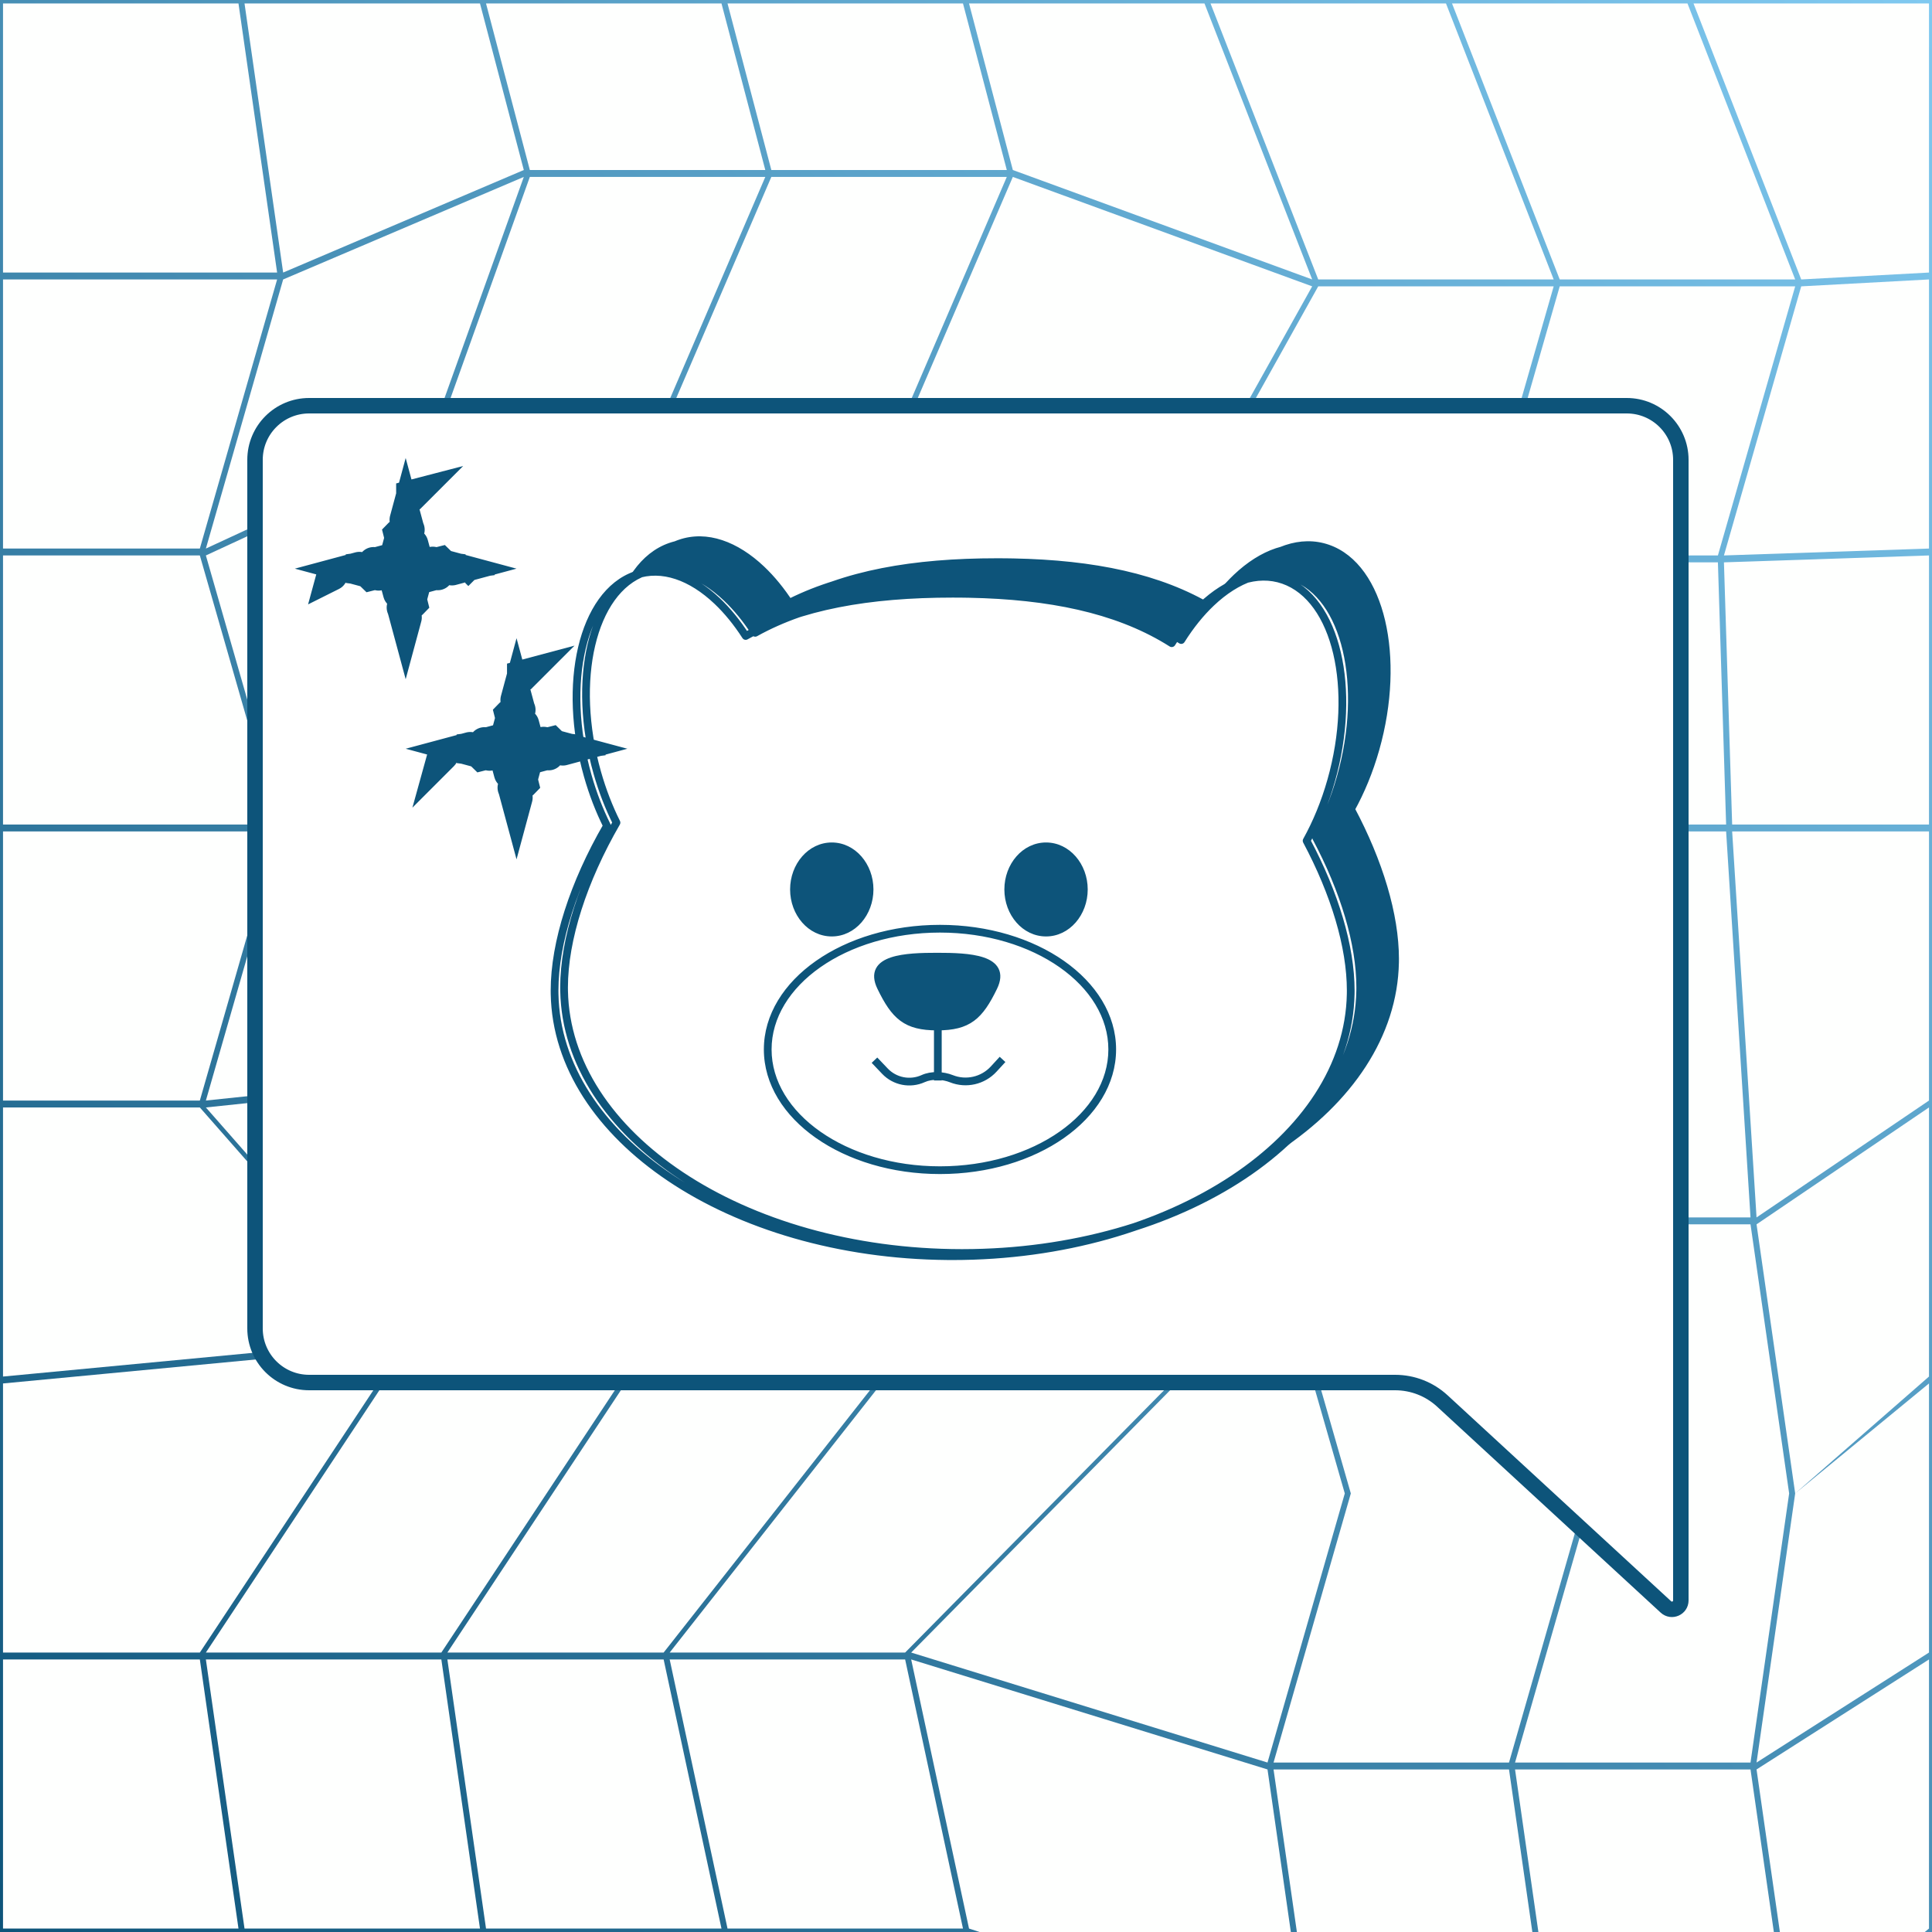 <svg width="500" height="500" viewBox="0 0 500 500" fill="none" xmlns="http://www.w3.org/2000/svg">
<rect x="0" y="0" width="500" height="500" fill="#808080" stroke="none"/>
<g clip-path="url(#clip0_55_184)">
<rect width="500" height="500" fill="#FEFFFE"/>
<path fill-rule="evenodd" clip-rule="evenodd" d="M0 0H500V500H0V0ZM0.781 0.893H61.719L71.719 70.536H0.781V0.893ZM63.281 0.893H124.219L135.56 44L73.281 70.536L63.281 0.893ZM186.719 0.893H125.781L137.122 44H198.06L186.719 0.893ZM188.281 0.893H249.219L260.56 44H199.622L188.281 0.893ZM311.719 0.893H250.781L262.122 44L339.592 72.321L311.719 0.893ZM313.281 0.893H374.219L402.092 72.321H341.155L313.281 0.893ZM436.719 0.893H375.781L403.655 72.321H464.592L436.719 0.893ZM438.281 0.893H499.219V70.536L466.155 72.321L438.281 0.893ZM71.719 72.321H0.781V141.964H51.719L71.719 72.321ZM73.281 72.321L135.56 45.786L110.59 115.429L53.281 141.964L73.281 72.321ZM198.06 45.786H137.122L112.152 115.429H168.12L198.06 45.786ZM199.622 45.786H260.56L230.62 115.429H169.682L199.622 45.786ZM339.592 74.107L262.122 45.786L232.182 115.429L301.719 141.964L339.592 74.107ZM341.155 74.107H402.092L382.092 143.75L303.281 141.964L341.155 74.107ZM464.592 74.107H403.655L383.655 143.75H444.592L464.592 74.107ZM466.155 74.107L499.219 72.321V141.964L446.155 143.75L466.155 74.107ZM51.719 143.75H0.781V213.393H71.719L51.719 143.75ZM53.281 143.75L110.59 117.214L158.967 205.5L73.281 213.393L53.281 143.75ZM168.12 117.214H112.152L160.53 205.5H226.438L168.12 117.214ZM169.682 117.214H230.62L288.938 205.5H228L169.682 117.214ZM301.719 143.75L232.182 117.214L290.5 205.5L321.719 213.393L301.719 143.75ZM303.281 143.75L382.092 145.536L384.219 213.393H323.281L303.281 143.75ZM444.592 145.536H383.655L385.781 213.393H446.719L444.592 145.536ZM446.155 145.536L499.219 143.75V213.393H448.281L446.155 145.536ZM71.719 215.179H0.781V284.821H51.719L71.719 215.179ZM73.281 215.179L158.967 207.286L146.779 275L53.281 284.821L73.281 215.179ZM226.438 207.286H160.53L148.341 275H204.309L226.438 207.286ZM228 207.286H288.938L260.56 315.071L205.871 275L228 207.286ZM321.719 215.179L290.5 207.286L262.122 315.071H328.03L321.719 215.179ZM323.281 215.179H384.219L390.53 315.071H329.592L323.281 215.179ZM446.719 215.179H385.781L392.092 315.071H453.03L446.719 215.179ZM448.281 215.179H499.219V284.821L454.592 315.071L448.281 215.179ZM51.719 286.607H0.781V356.25L104.279 346.429L51.719 286.607ZM53.281 286.607L146.779 276.786L166.779 346.429H105.841L53.281 286.607ZM204.309 276.786H148.341L168.341 346.429H234.249L204.309 276.786ZM205.871 276.786L260.56 316.857L305.5 355.5L235.811 346.429L205.871 276.786ZM328.03 316.857H262.122L307.062 355.5L348.03 386.5L328.03 316.857ZM329.592 316.857H390.53L410.53 386.5H349.592L329.592 316.857ZM453.03 316.857H392.092L412.092 386.5H463.03L453.03 316.857ZM454.592 316.857L499.219 286.607V356.25L464.592 386.5L454.592 316.857ZM104.279 348.214L0.781 358.036V427.679H51.719L104.279 348.214ZM105.841 348.214H166.779L114.219 427.679H53.281L105.841 348.214ZM234.249 348.214H168.341L115.781 427.679H171.749L234.249 348.214ZM235.811 348.214L305.5 355.5L234.249 427.679H173.311L235.811 348.214ZM348.03 386.5L307.062 355.5L235.811 427.679L328.03 456.143L348.03 386.5ZM349.592 386.5H410.53L390.53 456.143H329.592L349.592 386.5ZM463.03 386.5H412.092L392.092 456.143H453.03L463.03 386.5ZM464.592 386.5L499.219 358.036V427.679L454.592 456.143L464.592 386.5ZM51.719 429.464H0.781V499.107H61.719L51.719 429.464ZM53.281 429.464H114.219L124.219 499.107H63.281L53.281 429.464ZM171.749 429.464H115.781L125.781 499.107H186.719L171.749 429.464ZM173.311 429.464H234.249L249.219 499.107H188.281L173.311 429.464ZM328.03 457.929L235.811 429.464L250.781 499.107L338.03 527.571L328.03 457.929ZM329.592 457.929H390.53L400.53 527.571H339.592L329.592 457.929ZM453.03 457.929H392.092L402.092 527.571H463.03L453.03 457.929ZM454.592 457.929L499.219 429.464V499.107L464.592 527.571L454.592 457.929Z" fill="url(#paint0_linear_55_184)"/>
<path d="M80 105H421C428.732 105 435 111.268 435 119V414.186C435 416.192 432.613 417.238 431.138 415.879L373.269 362.562C369.945 359.5 365.59 357.8 361.071 357.8H80C72.268 357.8 66 351.532 66 343.8V119C66 111.268 72.268 105 80 105Z" fill="white" stroke="#0D547A" stroke-width="4"/>
<path d="M115.689 146.472C115.005 146.289 114.41 145.937 113.936 145.474C113.295 145.636 112.606 145.643 111.922 145.46L110.038 144.954L107.814 144.356L107.214 142.134L106.707 140.254C106.523 139.571 106.527 138.882 106.687 138.242C106.272 137.816 105.946 137.292 105.751 136.692L105.692 136.495L104.989 133.889L104.286 136.495L104.227 136.692C104.032 137.292 103.706 137.816 103.29 138.242C103.45 138.882 103.456 139.571 103.271 140.254L102.764 142.134L102.164 144.356L99.94 144.954L98.056 145.46L97.856 145.509C97.238 145.641 96.62 145.621 96.041 145.474C95.567 145.936 94.973 146.289 94.289 146.472M115.689 146.472L116.498 143.461V143.46L115.689 146.472ZM115.689 146.472L118.261 147.163L115.689 147.854C115.005 148.038 114.411 148.389 113.937 148.85C113.296 148.688 112.606 148.682 111.922 148.866L110.038 149.372L107.814 149.969L107.214 152.193L106.707 154.072C106.523 154.754 106.527 155.443 106.687 156.083C106.272 156.509 105.946 157.034 105.751 157.634L105.692 157.831L104.989 160.435L104.286 157.831L104.227 157.634C104.032 157.033 103.706 156.509 103.29 156.083C103.45 155.443 103.455 154.754 103.271 154.072L102.764 152.193L102.164 149.969L99.94 149.372L98.056 148.866L97.856 148.818C97.238 148.685 96.619 148.704 96.04 148.85C95.566 148.389 94.973 148.038 94.289 147.854M94.289 147.854L93.479 150.865V150.866L94.289 147.854ZM94.289 147.854L91.717 147.163L94.289 146.472M94.289 146.472L93.479 143.46V143.461L94.289 146.472ZM123.996 148.703L124.033 148.842C124.033 148.841 124.033 148.84 124.032 148.839L123.996 148.703ZM85.946 148.838C85.946 148.839 85.945 148.84 85.944 148.841L85.981 148.703L85.946 148.838ZM103.454 128.205V128.206L103.339 128.175L103.337 128.174L103.454 128.205ZM106.639 128.175L106.523 128.206V128.205L106.64 128.174L106.639 128.175Z" stroke="#0D547A" stroke-width="8" stroke-linecap="round" stroke-dasharray="4 4"/>
<path d="M104.579 143.62C104.626 143.738 104.678 143.855 104.737 143.97L105.976 146.386L106.375 147.163L105.976 147.94L104.737 150.357C104.678 150.471 104.626 150.588 104.579 150.705C104.532 150.588 104.48 150.471 104.422 150.357L103.182 147.94L102.783 147.163L103.182 146.386L104.422 143.97C104.48 143.855 104.532 143.738 104.579 143.62Z" stroke="#0D547A" stroke-width="8" stroke-linecap="round" stroke-dasharray="4 4"/>
<path d="M175.942 140.656C182.841 138.256 190.416 141.056 197.062 147.349C199.696 149.844 202.194 152.897 204.462 156.413C218.491 148.604 236.346 145.48 258.02 145.48H258.024L260.259 145.491H260.263L262.284 145.521C283.045 145.935 300.134 149.454 313.541 157.552C313.937 157.791 314.33 158.035 314.719 158.282C317.086 154.514 319.716 151.258 322.498 148.624C329.144 142.331 336.718 139.53 343.617 141.93C350.516 144.33 355.285 151.424 357.488 160.796C359.695 170.181 359.358 181.94 355.978 193.859C354.358 199.57 352.182 204.808 349.624 209.41C356.905 223.065 361.044 236.801 361.045 248.179L361.036 249.072C360.679 267.815 349.113 284.665 330.786 296.858C312.163 309.248 286.481 316.892 258.148 316.915L258.148 316.916C258.135 316.916 258.121 316.916 258.099 316.917L258.02 316.917C257.991 316.917 257.962 316.917 257.942 316.917C257.919 316.916 257.905 316.916 257.892 316.916C229.559 316.893 203.877 309.248 185.254 296.858C166.927 284.665 155.361 267.815 155.004 249.072L154.995 248.179C154.996 235.724 159.953 220.441 168.564 205.535C166.597 201.592 164.904 197.246 163.582 192.584C160.203 180.666 159.865 168.907 162.071 159.523C164.274 150.15 169.043 143.056 175.942 140.656Z" fill="#0D547A"/>
<path d="M173.483 141.473C180.382 139.073 187.957 141.874 194.603 148.167C197.237 150.662 199.734 153.715 202.002 157.231C216.032 149.422 233.887 146.297 255.561 146.297H255.565L257.799 146.309H257.803L259.825 146.339C280.586 146.752 297.674 150.272 311.082 158.37C311.478 158.609 311.87 158.853 312.26 159.1C314.627 155.332 317.257 152.076 320.039 149.442C326.685 143.148 334.259 140.347 341.158 142.747C348.057 145.147 352.825 152.242 355.029 161.614C357.236 170.999 356.898 182.758 353.518 194.677C351.899 200.388 349.722 205.626 347.165 210.227C354.446 223.882 358.585 237.619 358.585 248.996L358.576 249.891C358.219 268.647 346.636 285.509 328.285 297.705C309.638 310.097 283.923 317.735 255.561 317.735H255.558L254.237 317.73H254.233C226.176 317.493 200.793 309.783 182.4 297.413C164.3 285.24 152.896 268.494 152.544 249.884L152.536 248.996C152.536 236.542 157.493 221.259 166.105 206.352C164.138 202.41 162.445 198.064 161.123 193.402C157.743 181.484 157.405 169.725 159.612 160.34C161.815 150.968 166.584 143.874 173.483 141.473Z" fill="#0D547A"/>
<path d="M296.861 264.235C296.861 281.492 276.902 295.482 252.282 295.482C227.662 295.482 207.703 281.492 207.703 264.235C207.703 246.978 227.662 232.989 252.282 232.989C276.902 232.989 296.861 246.978 296.861 264.235Z" fill="#0D547A"/>
<path d="M266.14 248.123C262.497 255.617 259.617 258.3 251.571 258.3C243.525 258.3 240.644 255.617 237.002 248.123C233.36 240.629 243.525 240.222 251.571 240.222C259.617 240.222 269.782 240.629 266.14 248.123Z" fill="#0D547A"/>
<path d="M289.517 222.831C289.517 228.994 285.136 233.99 279.732 233.99C274.327 233.99 269.946 228.994 269.946 222.831C269.946 216.667 274.327 211.671 279.732 211.671C285.136 211.671 289.517 216.667 289.517 222.831Z" fill="#0D547A"/>
<path d="M214.494 222.831C214.494 228.994 218.876 233.99 224.28 233.99C229.684 233.99 234.066 228.994 234.066 222.831C234.066 216.667 229.684 211.671 224.28 211.671C218.876 211.671 214.494 216.667 214.494 222.831Z" fill="#0D547A"/>
<path d="M175.942 140.656L175.614 139.711L175.614 139.711L175.942 140.656ZM197.062 147.349L197.75 146.623L197.75 146.623L197.062 147.349ZM204.462 156.413L203.621 156.955C203.907 157.398 204.487 157.543 204.948 157.287L204.462 156.413ZM258.024 145.48L258.029 144.48H258.024V145.48ZM260.259 145.491L260.254 146.491H260.259V145.491ZM260.263 145.491L260.278 144.491C260.273 144.491 260.268 144.491 260.263 144.491V145.491ZM262.284 145.521L262.304 144.521L262.299 144.521L262.284 145.521ZM313.541 157.552L314.058 156.696V156.696L313.541 157.552ZM314.719 158.282L314.183 159.127C314.408 159.269 314.68 159.316 314.939 159.258C315.199 159.199 315.424 159.039 315.566 158.814L314.719 158.282ZM322.498 148.624L321.81 147.898V147.898L322.498 148.624ZM343.617 141.93L343.946 140.985L343.946 140.985L343.617 141.93ZM357.488 160.796L358.462 160.568V160.568L357.488 160.796ZM355.978 193.859L356.94 194.132V194.132L355.978 193.859ZM349.624 209.41L348.75 208.924C348.585 209.221 348.582 209.581 348.742 209.88L349.624 209.41ZM361.045 248.179L362.045 248.188V248.179H361.045ZM361.036 249.072L362.036 249.091L362.036 249.082L361.036 249.072ZM330.786 296.858L331.34 297.691L330.786 296.858ZM258.148 316.915L258.147 315.915C257.742 315.915 257.378 316.159 257.223 316.533C257.069 316.907 257.155 317.337 257.441 317.623L258.148 316.915ZM258.148 316.916L258.151 317.916C258.555 317.915 258.919 317.671 259.073 317.297C259.227 316.923 259.141 316.493 258.855 316.208L258.148 316.916ZM258.099 316.917L258.109 317.917L258.117 317.916L258.099 316.917ZM258.02 316.917V317.917L258.031 317.917L258.02 316.917ZM257.942 316.917L257.924 317.916H257.924L257.942 316.917ZM257.892 316.916L257.894 315.916H257.892L257.892 316.916ZM185.254 296.858L184.7 297.691H184.7L185.254 296.858ZM155.004 249.072L154.004 249.082L154.004 249.091L155.004 249.072ZM154.995 248.179H153.995L153.996 248.188L154.995 248.179ZM168.564 205.535L169.43 206.035C169.598 205.744 169.609 205.388 169.459 205.088L168.564 205.535ZM163.582 192.584L162.62 192.857L162.62 192.857L163.582 192.584ZM162.071 159.523L161.097 159.294L161.097 159.294L162.071 159.523ZM173.483 141.473L173.154 140.529L173.154 140.529L173.483 141.473ZM194.603 148.167L195.29 147.441L195.29 147.441L194.603 148.167ZM202.002 157.231L201.162 157.773C201.448 158.216 202.028 158.361 202.489 158.105L202.002 157.231ZM255.565 146.297L255.57 145.297H255.565V146.297ZM257.799 146.309L257.794 147.309H257.799V146.309ZM257.803 146.309L257.818 145.309C257.813 145.309 257.808 145.309 257.803 145.309V146.309ZM259.825 146.339L259.845 145.339L259.84 145.339L259.825 146.339ZM311.082 158.37L311.599 157.514V157.514L311.082 158.37ZM312.26 159.1L311.724 159.944C311.948 160.087 312.22 160.134 312.48 160.075C312.739 160.017 312.965 159.857 313.106 159.632L312.26 159.1ZM320.039 149.442L319.351 148.716V148.716L320.039 149.442ZM341.158 142.747L341.486 141.803L341.486 141.803L341.158 142.747ZM355.029 161.614L356.003 161.385L356.003 161.385L355.029 161.614ZM353.518 194.677L354.48 194.949V194.949L353.518 194.677ZM347.165 210.227L346.291 209.742C346.126 210.038 346.123 210.398 346.283 210.698L347.165 210.227ZM358.585 248.996L359.585 249.006V248.996H358.585ZM358.576 249.891L359.576 249.91L359.576 249.901L358.576 249.891ZM328.285 297.705L328.839 298.537H328.839L328.285 297.705ZM255.561 317.735V318.735H255.561L255.561 317.735ZM255.558 317.735L255.554 318.735H255.558V317.735ZM254.237 317.73L254.241 316.73H254.237V317.73ZM254.233 317.73L254.224 318.73H254.233V317.73ZM182.4 297.413L181.842 298.243H181.842L182.4 297.413ZM152.544 249.884L151.544 249.893L151.544 249.903L152.544 249.884ZM152.536 248.996H151.536L151.536 249.005L152.536 248.996ZM166.105 206.352L166.971 206.853C167.139 206.562 167.15 206.206 167 205.906L166.105 206.352ZM161.123 193.402L160.161 193.675L160.161 193.675L161.123 193.402ZM159.612 160.34L158.638 160.111L158.638 160.111L159.612 160.34ZM238.038 269.856L238.763 269.167L238.038 269.856ZM255.233 271.809L254.862 272.738L255.233 271.809ZM266.176 269.318L266.913 269.995H266.913L266.176 269.318ZM247.94 271.78L248.353 272.69L247.94 271.78ZM175.942 140.656L176.271 141.6C182.672 139.373 189.867 141.913 196.374 148.075L197.062 147.349L197.75 146.623C190.965 140.198 183.01 137.138 175.614 139.711L175.942 140.656ZM197.062 147.349L196.374 148.075C198.943 150.508 201.391 153.497 203.621 156.955L204.462 156.413L205.302 155.871C202.997 152.297 200.449 149.18 197.75 146.623L197.062 147.349ZM204.462 156.413L204.948 157.287C218.766 149.596 236.425 146.48 258.02 146.48V145.48V144.48C236.268 144.48 218.217 147.612 203.975 155.54L204.462 156.413ZM258.02 145.48V146.48H258.024V145.48V144.48H258.02V145.48ZM258.024 145.48L258.019 146.48L260.254 146.491L260.259 145.491L260.264 144.491L258.029 144.48L258.024 145.48ZM260.259 145.491V146.491H260.263V145.491V144.491H260.259V145.491ZM260.263 145.491L260.248 146.491L262.269 146.521L262.284 145.521L262.299 144.521L260.278 144.491L260.263 145.491ZM262.284 145.521L262.264 146.521C282.939 146.933 299.828 150.438 313.024 158.408L313.541 157.552L314.058 156.696C300.439 148.471 283.152 144.937 262.304 144.521L262.284 145.521ZM313.541 157.552L313.024 158.408C313.413 158.643 313.799 158.883 314.183 159.127L314.719 158.282L315.255 157.438C314.86 157.187 314.461 156.94 314.058 156.696L313.541 157.552ZM314.719 158.282L315.566 158.814C317.895 155.108 320.473 151.919 323.186 149.35L322.498 148.624L321.81 147.898C318.96 150.597 316.278 153.921 313.872 157.75L314.719 158.282ZM322.498 148.624L323.186 149.35C329.693 143.188 336.887 140.647 343.288 142.874L343.617 141.93L343.946 140.985C336.549 138.412 328.595 141.473 321.81 147.898L322.498 148.624ZM343.617 141.93L343.288 142.874C349.721 145.112 354.347 151.806 356.515 161.025L357.488 160.796L358.462 160.568C356.222 151.042 351.311 143.547 343.946 140.985L343.617 141.93ZM357.488 160.796L356.515 161.025C358.677 170.221 358.356 181.806 355.016 193.586L355.978 193.859L356.94 194.132C360.359 182.075 360.713 170.142 358.462 160.568L357.488 160.796ZM355.978 193.859L355.016 193.586C353.416 199.227 351.269 204.393 348.75 208.924L349.624 209.41L350.499 209.895C353.095 205.224 355.3 199.914 356.94 194.132L355.978 193.859ZM349.624 209.41L348.742 209.88C355.976 223.447 360.044 237.019 360.045 248.179L361.045 248.179H362.045C362.044 236.583 357.835 222.682 350.507 208.939L349.624 209.41ZM361.045 248.179L360.045 248.169L360.036 249.062L361.036 249.072L362.036 249.082L362.044 248.188L361.045 248.179ZM361.036 249.072L360.036 249.053C359.687 267.366 348.383 283.95 330.232 296.025L330.786 296.858L331.34 297.691C349.842 285.381 361.67 268.263 362.036 249.091L361.036 249.072ZM330.786 296.858L330.232 296.025C311.795 308.292 286.311 315.892 258.147 315.915L258.148 316.915L258.148 317.915C286.65 317.892 312.532 310.204 331.34 297.691L330.786 296.858ZM258.148 316.915L257.441 317.623L257.442 317.624L258.148 316.916L258.855 316.208L258.854 316.207L258.148 316.915ZM258.148 316.916L258.146 315.916C258.122 315.916 258.093 315.916 258.08 315.917L258.099 316.917L258.117 317.916C258.124 317.916 258.129 317.916 258.134 317.916C258.139 317.916 258.142 317.916 258.145 317.916C258.152 317.916 258.152 317.916 258.151 317.916L258.148 316.916ZM258.099 316.917L258.089 315.917L258.01 315.917L258.02 316.917L258.031 317.917L258.109 317.916L258.099 316.917ZM258.02 316.917V315.917C258 315.917 257.978 315.917 257.96 315.917L257.942 316.917L257.924 317.916C257.947 317.917 257.982 317.917 258.02 317.917V316.917ZM257.942 316.917L257.96 315.917C257.947 315.916 257.918 315.916 257.894 315.916L257.892 316.916L257.889 317.916C257.888 317.916 257.889 317.916 257.896 317.916C257.899 317.916 257.902 317.916 257.907 317.916C257.912 317.916 257.917 317.916 257.924 317.916L257.942 316.917ZM257.892 316.916L257.892 315.916C229.729 315.893 204.245 308.292 185.808 296.025L185.254 296.858L184.7 297.691C203.508 310.204 229.389 317.893 257.891 317.916L257.892 316.916ZM185.254 296.858L185.808 296.025C167.657 283.95 156.353 267.366 156.004 249.053L155.004 249.072L154.004 249.091C154.37 268.264 166.198 285.381 184.7 297.691L185.254 296.858ZM155.004 249.072L156.004 249.062L155.995 248.169L154.995 248.179L153.996 248.188L154.004 249.082L155.004 249.072ZM154.995 248.179L155.995 248.179C155.996 235.959 160.871 220.851 169.43 206.035L168.564 205.535L167.698 205.034C159.035 220.031 153.996 235.488 153.995 248.179H154.995ZM168.564 205.535L169.459 205.088C167.52 201.203 165.85 196.915 164.544 192.311L163.582 192.584L162.62 192.857C163.959 197.577 165.674 201.981 167.67 205.981L168.564 205.535ZM163.582 192.584L164.544 192.311C161.204 180.531 160.883 168.947 163.044 159.751L162.071 159.523L161.097 159.294C158.847 168.868 159.201 180.801 162.62 192.857L163.582 192.584ZM162.071 159.523L163.044 159.751C165.212 150.532 169.838 143.838 176.271 141.6L175.942 140.656L175.614 139.711C168.249 142.274 163.337 149.769 161.097 159.294L162.071 159.523ZM173.483 141.473L173.812 142.418C180.213 140.191 187.408 142.731 193.915 148.893L194.603 148.167L195.29 147.441C188.506 141.016 180.551 137.956 173.154 140.529L173.483 141.473ZM194.603 148.167L193.915 148.893C196.484 151.326 198.931 154.315 201.162 157.773L202.002 157.231L202.843 156.689C200.537 153.115 197.99 149.997 195.29 147.441L194.603 148.167ZM202.002 157.231L202.489 158.105C216.306 150.414 233.966 147.297 255.561 147.297V146.297V145.297C233.808 145.297 215.758 148.43 201.516 156.357L202.002 157.231ZM255.561 146.297V147.297H255.565V146.297V145.297H255.561V146.297ZM255.565 146.297L255.56 147.297L257.794 147.309L257.799 146.309L257.804 145.309L255.57 145.297L255.565 146.297ZM257.799 146.309V147.309H257.803V146.309V145.309H257.799V146.309ZM257.803 146.309L257.788 147.308L259.81 147.339L259.825 146.339L259.84 145.339L257.818 145.309L257.803 146.309ZM259.825 146.339L259.805 147.339C280.479 147.75 297.368 151.255 310.565 159.226L311.082 158.37L311.599 157.514C297.98 149.288 280.693 145.754 259.845 145.339L259.825 146.339ZM311.082 158.37L310.565 159.226C310.954 159.461 311.34 159.701 311.724 159.944L312.26 159.1L312.795 158.256C312.401 158.005 312.002 157.758 311.599 157.514L311.082 158.37ZM312.26 159.1L313.106 159.632C315.435 155.925 318.014 152.737 320.726 150.168L320.039 149.442L319.351 148.716C316.501 151.415 313.819 154.739 311.413 158.568L312.26 159.1ZM320.039 149.442L320.726 150.168C327.234 144.006 334.428 141.465 340.829 143.692L341.158 142.747L341.486 141.803C334.09 139.23 326.136 142.291 319.351 148.716L320.039 149.442ZM341.158 142.747L340.829 143.692C347.262 145.93 351.888 152.624 354.056 161.843L355.029 161.614L356.003 161.385C353.763 151.86 348.851 144.365 341.486 141.803L341.158 142.747ZM355.029 161.614L354.056 161.843C356.218 171.039 355.897 182.623 352.556 194.404L353.518 194.677L354.48 194.949C357.899 182.893 358.253 170.96 356.003 161.385L355.029 161.614ZM353.518 194.677L352.556 194.404C350.957 200.044 348.809 205.21 346.291 209.742L347.165 210.227L348.039 210.713C350.636 206.042 352.841 200.732 354.48 194.949L353.518 194.677ZM347.165 210.227L346.283 210.698C353.517 224.265 357.585 237.837 357.585 248.996L358.585 248.996H359.585C359.585 237.4 355.375 223.5 348.047 209.757L347.165 210.227ZM358.585 248.996L357.585 248.986L357.576 249.881L358.576 249.891L359.576 249.901L359.585 249.006L358.585 248.996ZM358.576 249.891L357.577 249.872C357.227 268.198 345.907 284.793 327.732 296.872L328.285 297.705L328.839 298.537C347.365 286.226 359.21 269.096 359.576 249.91L358.576 249.891ZM328.285 297.705L327.732 296.872C309.27 309.141 283.754 316.735 255.561 316.735V317.735L255.561 318.735C284.092 318.735 310.006 311.053 328.839 298.537L328.285 297.705ZM255.561 317.735V316.735H255.558V317.735V318.735H255.561V317.735ZM255.558 317.735L255.562 316.735L254.241 316.73L254.237 317.73L254.233 318.73L255.554 318.735L255.558 317.735ZM254.237 317.73V316.73H254.233V317.73V318.73H254.237V317.73ZM254.233 317.73L254.241 316.73C226.353 316.495 201.167 308.829 182.959 296.583L182.4 297.413L181.842 298.243C200.419 310.736 226 318.492 254.224 318.729L254.233 317.73ZM182.4 297.413L182.959 296.583C165.033 284.528 153.888 268.048 153.544 249.865L152.544 249.884L151.544 249.903C151.904 268.94 163.567 285.952 181.842 298.243L182.4 297.413ZM152.544 249.884L153.544 249.875L153.536 248.987L152.536 248.996L151.536 249.005L151.544 249.893L152.544 249.884ZM152.536 248.996L153.536 248.996C153.536 236.777 158.411 221.669 166.971 206.853L166.105 206.352L165.239 205.852C156.575 220.849 151.536 236.306 151.536 248.996H152.536ZM166.105 206.352L167 205.906C165.061 202.021 163.391 197.733 162.085 193.129L161.123 193.402L160.161 193.675C161.499 198.395 163.214 202.799 165.21 206.799L166.105 206.352ZM161.123 193.402L162.085 193.129C158.744 181.349 158.423 169.765 160.585 160.569L159.612 160.34L158.638 160.111C156.387 169.686 156.742 181.618 160.161 193.675L161.123 193.402ZM159.612 160.34L160.585 160.569C162.753 151.35 167.379 144.656 173.812 142.418L173.483 141.473L173.154 140.529C165.789 143.091 160.878 150.586 158.638 160.111L159.612 160.34ZM296.861 264.235H295.861C295.861 272.449 291.113 279.986 283.23 285.511C275.35 291.034 264.412 294.482 252.282 294.482V295.482V296.482C264.772 296.482 276.123 292.935 284.378 287.149C292.63 281.365 297.861 273.279 297.861 264.235H296.861ZM252.282 295.482V294.482C240.152 294.482 229.214 291.034 221.334 285.511C213.451 279.986 208.703 272.449 208.703 264.235H207.703H206.703C206.703 273.279 211.934 281.365 220.186 287.149C228.441 292.935 239.792 296.482 252.282 296.482V295.482ZM207.703 264.235H208.703C208.703 256.022 213.451 248.485 221.334 242.959C229.214 237.436 240.152 233.989 252.282 233.989V232.989V231.989C239.792 231.989 228.441 235.536 220.186 241.322C211.934 247.106 206.703 255.192 206.703 264.235H207.703ZM252.282 232.989V233.989C264.412 233.989 275.35 237.436 283.23 242.959C291.113 248.485 295.861 256.022 295.861 264.235H296.861H297.861C297.861 255.192 292.63 247.106 284.378 241.322C276.123 235.536 264.772 231.989 252.282 231.989V232.989ZM266.14 248.123L265.24 247.686C263.429 251.413 261.886 253.763 259.913 255.217C257.975 256.646 255.489 257.3 251.571 257.3V258.3V259.3C255.699 259.3 258.676 258.613 261.1 256.827C263.49 255.065 265.208 252.328 267.039 248.56L266.14 248.123ZM251.571 258.3V257.3C247.653 257.3 245.167 256.646 243.228 255.217C241.256 253.763 239.713 251.413 237.902 247.686L237.002 248.123L236.103 248.56C237.934 252.328 239.652 255.065 242.042 256.827C244.465 258.613 247.443 259.3 251.571 259.3V258.3ZM237.002 248.123L237.902 247.686C237.067 245.968 237.133 244.892 237.498 244.187C237.888 243.437 238.77 242.798 240.222 242.31C243.13 241.333 247.51 241.222 251.571 241.222V240.222V239.222C247.585 239.222 242.86 239.314 239.585 240.414C237.945 240.965 236.466 241.833 235.723 243.266C234.956 244.745 235.117 246.531 236.103 248.56L237.002 248.123ZM251.571 240.222V241.222C255.632 241.222 260.012 241.333 262.92 242.31C264.372 242.798 265.254 243.437 265.644 244.187C266.009 244.892 266.075 245.968 265.24 247.686L266.14 248.123L267.039 248.56C268.025 246.531 268.186 244.745 267.419 243.266C266.675 241.833 265.196 240.965 263.557 240.414C260.282 239.314 255.556 239.222 251.571 239.222V240.222ZM251.73 258.365H250.73V272.268H251.73H252.73V258.365H251.73ZM289.517 222.831H288.517C288.517 228.569 284.464 232.99 279.732 232.99V233.99V234.99C285.808 234.99 290.517 229.419 290.517 222.831H289.517ZM279.732 233.99V232.99C274.999 232.99 270.946 228.569 270.946 222.831H269.946H268.946C268.946 229.419 273.656 234.99 279.732 234.99V233.99ZM269.946 222.831H270.946C270.946 217.092 274.999 212.671 279.732 212.671V211.671V210.671C273.656 210.671 268.946 216.243 268.946 222.831H269.946ZM279.732 211.671V212.671C284.464 212.671 288.517 217.092 288.517 222.831H289.517H290.517C290.517 216.243 285.808 210.671 279.732 210.671V211.671ZM214.494 222.831H213.494C213.494 229.419 218.204 234.99 224.28 234.99V233.99V232.99C219.547 232.99 215.494 228.569 215.494 222.831H214.494ZM224.28 233.99V234.99C230.356 234.99 235.066 229.419 235.066 222.831H234.066H233.066C233.066 228.569 229.013 232.99 224.28 232.99V233.99ZM234.066 222.831H235.066C235.066 216.243 230.356 210.671 224.28 210.671V211.671V212.671C229.013 212.671 233.066 217.092 233.066 222.831H234.066ZM224.28 211.671V210.671C218.204 210.671 213.494 216.243 213.494 222.831H214.494H215.494C215.494 217.092 219.547 212.671 224.28 212.671V211.671ZM235.333 267.014L234.609 267.703L237.314 270.546L238.038 269.856L238.763 269.167L236.057 266.324L235.333 267.014ZM266.176 269.318L266.913 269.995L269.214 267.49L268.478 266.813L267.741 266.137L265.44 268.642L266.176 269.318ZM255.233 271.809L254.862 272.738C259.059 274.412 263.858 273.321 266.913 269.995L266.176 269.318L265.44 268.642C262.947 271.355 259.03 272.247 255.603 270.88L255.233 271.809ZM238.038 269.856L237.314 270.546C240.16 273.535 244.592 274.396 248.353 272.69L247.94 271.78L247.527 270.869C244.54 272.223 241.021 271.539 238.763 269.167L238.038 269.856ZM247.94 271.78L248.353 272.69C250.215 271.846 252.859 271.938 254.862 272.738L255.233 271.809L255.603 270.88C253.203 269.922 249.982 269.756 247.527 270.869L247.94 271.78Z" fill="#0D547A"/>
<path d="M166.925 148.016C173.824 145.616 181.398 148.416 188.045 154.71C190.679 157.204 193.176 160.257 195.444 163.774C209.474 155.965 227.329 152.84 249.003 152.84H249.007L251.241 152.851H251.245L253.267 152.882C274.028 153.295 291.116 156.815 304.524 164.913C304.92 165.152 305.312 165.396 305.701 165.643C308.069 161.875 310.699 158.619 313.481 155.984C320.127 149.691 327.701 146.89 334.6 149.29C341.499 151.69 346.267 158.785 348.471 168.157C350.677 177.542 350.34 189.301 346.96 201.219C345.341 206.931 343.164 212.169 340.607 216.77C347.888 230.425 352.027 244.161 352.027 255.539L352.018 256.433C351.661 275.175 340.095 292.026 321.769 304.219C303.146 316.608 277.463 324.253 249.13 324.275L249.131 324.276C249.118 324.276 249.104 324.277 249.081 324.277L249.003 324.278C248.973 324.278 248.945 324.277 248.925 324.277C248.902 324.277 248.887 324.276 248.874 324.276C220.542 324.253 194.859 316.608 176.236 304.219C157.91 292.026 146.344 275.175 145.987 256.433L145.978 255.539C145.978 243.084 150.935 227.802 159.547 212.895C157.579 208.953 155.887 204.606 154.565 199.945C151.185 188.026 150.847 176.268 153.053 166.883C155.257 157.511 160.026 150.416 166.925 148.016Z" fill="white"/>
<path d="M164.466 148.834C171.365 146.434 178.939 149.234 185.585 155.528C188.22 158.022 190.717 161.075 192.985 164.592C207.015 156.783 224.87 153.658 246.544 153.658H246.548L248.782 153.669H248.786L250.807 153.699C271.569 154.113 288.657 157.632 302.065 165.731C302.46 165.97 302.853 166.213 303.242 166.461C305.61 162.693 308.24 159.436 311.021 156.802C317.667 150.509 325.241 147.708 332.14 150.108C339.039 152.508 343.808 159.603 346.012 168.975C348.218 178.36 347.881 190.119 344.501 202.037C342.881 207.749 340.705 212.987 338.148 217.588C345.429 231.243 349.568 244.979 349.568 256.357L349.559 257.251C349.201 276.008 337.618 292.87 319.268 305.065C300.62 317.458 274.906 325.096 246.544 325.096H246.54L245.219 325.09H245.215C217.159 324.854 191.776 317.143 173.383 304.774C155.283 292.601 143.879 275.855 143.527 257.244L143.519 256.357C143.519 243.902 148.476 228.62 157.088 213.713C155.12 209.77 153.428 205.424 152.106 200.762C148.726 188.844 148.388 177.086 150.594 167.701C152.798 158.329 157.567 151.234 164.466 148.834Z" fill="white"/>
<path d="M287.843 271.596C287.843 288.853 267.885 302.843 243.265 302.843C218.644 302.843 198.686 288.853 198.686 271.596C198.686 254.339 218.644 240.349 243.265 240.349C267.885 240.349 287.843 254.339 287.843 271.596Z" fill="white"/>
<path d="M257.122 255.483C253.48 262.978 250.6 265.661 242.553 265.661C234.507 265.661 231.627 262.978 227.985 255.483C224.343 247.989 234.507 247.583 242.553 247.583C250.6 247.583 260.764 247.989 257.122 255.483Z" fill="#0D547A"/>
<path d="M280.5 230.191C280.5 236.354 276.119 241.351 270.714 241.351C265.31 241.351 260.929 236.354 260.929 230.191C260.929 224.028 265.31 219.032 270.714 219.032C276.119 219.032 280.5 224.028 280.5 230.191Z" fill="#0D547A"/>
<path d="M205.477 230.191C205.477 236.354 209.858 241.351 215.263 241.351C220.667 241.351 225.048 236.354 225.048 230.191C225.048 224.028 220.667 219.032 215.263 219.032C209.858 219.032 205.477 224.028 205.477 230.191Z" fill="#0D547A"/>
<path d="M166.925 148.016L166.596 147.072L166.596 147.072L166.925 148.016ZM188.045 154.71L188.732 153.984L188.732 153.984L188.045 154.71ZM195.444 163.774L194.604 164.316C194.89 164.759 195.47 164.904 195.931 164.648L195.444 163.774ZM249.007 152.84L249.012 151.84H249.007V152.84ZM251.241 152.851L251.236 153.851H251.241V152.851ZM251.245 152.851L251.26 151.851C251.255 151.851 251.25 151.851 251.245 151.851V152.851ZM253.267 152.882L253.287 151.882L253.282 151.882L253.267 152.882ZM304.524 164.913L305.041 164.057V164.057L304.524 164.913ZM305.701 165.643L305.166 166.487C305.39 166.63 305.662 166.677 305.922 166.618C306.181 166.56 306.407 166.4 306.548 166.175L305.701 165.643ZM313.481 155.984L312.793 155.258L312.793 155.258L313.481 155.984ZM334.6 149.29L334.928 148.346L334.928 148.346L334.6 149.29ZM348.471 168.157L349.444 167.928L349.444 167.928L348.471 168.157ZM346.96 201.219L347.922 201.492V201.492L346.96 201.219ZM340.607 216.77L339.733 216.284C339.568 216.581 339.565 216.941 339.725 217.241L340.607 216.77ZM352.027 255.539L353.027 255.549V255.539H352.027ZM352.018 256.433L353.018 256.452L353.018 256.443L352.018 256.433ZM321.769 304.219L322.323 305.051L321.769 304.219ZM249.13 324.275L249.129 323.275C248.724 323.276 248.359 323.521 248.205 323.895C248.051 324.27 248.139 324.701 248.427 324.986L249.13 324.275ZM249.131 324.276L249.133 325.276C249.538 325.275 249.903 325.03 250.056 324.656C250.21 324.281 250.122 323.851 249.835 323.566L249.131 324.276ZM249.081 324.277L249.092 325.277L249.1 325.277L249.081 324.277ZM249.003 324.278V325.278L249.013 325.278L249.003 324.278ZM248.925 324.277L248.906 325.277H248.906L248.925 324.277ZM248.874 324.276L248.877 323.276H248.875L248.874 324.276ZM176.236 304.219L175.682 305.051L176.236 304.219ZM145.987 256.433L144.987 256.443L144.987 256.452L145.987 256.433ZM145.978 255.539H144.978L144.978 255.549L145.978 255.539ZM159.547 212.895L160.413 213.395C160.581 213.105 160.592 212.749 160.442 212.449L159.547 212.895ZM154.565 199.945L153.603 200.217L153.603 200.217L154.565 199.945ZM153.053 166.883L152.08 166.654L152.08 166.654L153.053 166.883ZM164.466 148.834L164.137 147.889L164.137 147.889L164.466 148.834ZM185.585 155.528L186.273 154.801L186.273 154.801L185.585 155.528ZM192.985 164.592L192.145 165.134C192.43 165.577 193.011 165.722 193.471 165.465L192.985 164.592ZM246.548 153.658L246.553 152.658H246.548V153.658ZM248.782 153.669L248.777 154.669H248.782V153.669ZM248.786 153.669L248.801 152.669C248.796 152.669 248.791 152.669 248.786 152.669V153.669ZM250.807 153.699L250.827 152.7L250.822 152.7L250.807 153.699ZM302.065 165.731L302.582 164.875V164.875L302.065 165.731ZM303.242 166.461L302.706 167.305C302.931 167.447 303.203 167.495 303.463 167.436C303.722 167.377 303.947 167.218 304.089 166.993L303.242 166.461ZM311.021 156.802L310.334 156.076L310.334 156.076L311.021 156.802ZM332.14 150.108L332.469 149.163L332.469 149.163L332.14 150.108ZM346.012 168.975L346.985 168.746L346.985 168.746L346.012 168.975ZM344.501 202.037L345.463 202.31V202.31L344.501 202.037ZM338.148 217.588L337.274 217.102C337.109 217.399 337.106 217.759 337.265 218.058L338.148 217.588ZM349.568 256.357L350.568 256.367V256.357H349.568ZM349.559 257.251L350.559 257.27L350.559 257.261L349.559 257.251ZM319.268 305.065L319.821 305.898L319.268 305.065ZM246.544 325.096V326.096V325.096ZM246.54 325.096L246.536 326.096H246.54V325.096ZM245.219 325.09L245.224 324.09H245.219V325.09ZM245.215 325.09L245.207 326.09H245.215V325.09ZM173.383 304.774L172.825 305.603H172.825L173.383 304.774ZM143.527 257.244L142.527 257.253L142.527 257.263L143.527 257.244ZM143.519 256.357H142.519L142.519 256.366L143.519 256.357ZM157.088 213.713L157.953 214.213C158.121 213.922 158.132 213.567 157.982 213.266L157.088 213.713ZM152.106 200.762L151.144 201.035L151.144 201.035L152.106 200.762ZM150.594 167.701L149.621 167.472L149.621 167.472L150.594 167.701ZM229.021 277.217L229.745 276.527L229.021 277.217ZM246.215 279.169L245.845 280.098L246.215 279.169ZM257.159 276.679L257.895 277.355L257.159 276.679ZM238.922 279.14L239.335 280.051L238.922 279.14ZM166.925 148.016L167.253 148.961C173.655 146.734 180.849 149.274 187.357 155.436L188.045 154.71L188.732 153.984C181.948 147.559 173.993 144.499 166.596 147.072L166.925 148.016ZM188.045 154.71L187.357 155.436C189.926 157.868 192.373 160.858 194.604 164.316L195.444 163.774L196.285 163.232C193.979 159.657 191.432 156.54 188.732 153.984L188.045 154.71ZM195.444 163.774L195.931 164.648C209.748 156.957 227.408 153.84 249.003 153.84V152.84V151.84C227.25 151.84 209.2 154.973 194.958 162.9L195.444 163.774ZM249.003 152.84V153.84H249.007V152.84V151.84H249.003V152.84ZM249.007 152.84L249.002 153.84L251.236 153.851L251.241 152.851L251.246 151.851L249.012 151.84L249.007 152.84ZM251.241 152.851V153.851H251.245V152.851V151.851H251.241V152.851ZM251.245 152.851L251.23 153.851L253.252 153.882L253.267 152.882L253.282 151.882L251.26 151.851L251.245 152.851ZM253.267 152.882L253.247 153.881C273.921 154.293 290.81 157.798 304.007 165.769L304.524 164.913L305.041 164.057C291.422 155.831 274.135 152.297 253.287 151.882L253.267 152.882ZM304.524 164.913L304.007 165.769C304.396 166.004 304.782 166.243 305.166 166.487L305.701 165.643L306.237 164.798C305.843 164.548 305.444 164.3 305.041 164.057L304.524 164.913ZM305.701 165.643L306.548 166.175C308.877 162.468 311.456 159.279 314.168 156.711L313.481 155.984L312.793 155.258C309.942 157.958 307.261 161.282 304.855 165.111L305.701 165.643ZM313.481 155.984L314.168 156.711C320.676 150.548 327.87 148.008 334.271 150.235L334.6 149.29L334.928 148.346C327.532 145.773 319.577 148.834 312.793 155.258L313.481 155.984ZM334.6 149.29L334.271 150.235C340.704 152.473 345.33 159.167 347.498 168.386L348.471 168.157L349.444 167.928C347.205 158.403 342.293 150.908 334.928 148.346L334.6 149.29ZM348.471 168.157L347.497 168.386C349.659 177.581 349.339 189.166 345.998 200.947L346.96 201.219L347.922 201.492C351.341 189.435 351.695 177.503 349.444 167.928L348.471 168.157ZM346.96 201.219L345.998 200.947C344.399 206.587 342.251 211.753 339.733 216.284L340.607 216.77L341.481 217.256C344.078 212.584 346.283 207.275 347.922 201.492L346.96 201.219ZM340.607 216.77L339.725 217.241C346.959 230.808 351.027 244.38 351.027 255.539H352.027H353.027C353.027 243.943 348.817 230.043 341.489 216.3L340.607 216.77ZM352.027 255.539L351.027 255.529L351.018 256.423L352.018 256.433L353.018 256.443L353.027 255.549L352.027 255.539ZM352.018 256.433L351.018 256.414C350.67 274.726 339.366 291.31 321.215 303.386L321.769 304.219L322.323 305.051C340.825 292.742 352.653 275.624 353.018 256.452L352.018 256.433ZM321.769 304.219L321.215 303.386C302.777 315.652 277.293 323.253 249.129 323.275L249.13 324.275L249.131 325.275C277.633 325.252 303.514 317.565 322.323 305.051L321.769 304.219ZM249.13 324.275L248.427 324.986L248.427 324.987L249.131 324.276L249.835 323.566L249.834 323.565L249.13 324.275ZM249.131 324.276L249.129 323.276C249.105 323.276 249.075 323.277 249.063 323.277L249.081 324.277L249.1 325.277C249.106 325.277 249.112 325.277 249.117 325.277C249.122 325.276 249.125 325.276 249.128 325.276C249.134 325.276 249.135 325.276 249.133 325.276L249.131 324.276ZM249.081 324.277L249.071 323.277L248.993 323.278L249.003 324.278L249.013 325.278L249.092 325.277L249.081 324.277ZM249.003 324.278V323.278C248.982 323.278 248.96 323.278 248.943 323.277L248.925 324.277L248.906 325.277C248.929 325.277 248.965 325.278 249.003 325.278V324.278ZM248.925 324.277L248.943 323.277C248.93 323.277 248.9 323.276 248.877 323.276L248.874 324.276L248.871 325.276C248.87 325.276 248.871 325.276 248.878 325.276C248.881 325.276 248.885 325.277 248.89 325.277C248.894 325.277 248.9 325.277 248.906 325.277L248.925 324.277ZM248.874 324.276L248.875 323.276C220.711 323.253 195.228 315.652 176.79 303.386L176.236 304.219L175.682 305.051C194.491 317.564 220.372 325.253 248.873 325.276L248.874 324.276ZM176.236 304.219L176.79 303.386C158.639 291.31 147.335 274.726 146.987 256.414L145.987 256.433L144.987 256.452C145.352 275.624 157.18 292.742 175.682 305.051L176.236 304.219ZM145.987 256.433L146.987 256.423L146.978 255.529L145.978 255.539L144.978 255.549L144.987 256.443L145.987 256.433ZM145.978 255.539H146.978C146.978 243.32 151.853 228.212 160.413 213.395L159.547 212.895L158.681 212.395C150.017 227.392 144.978 242.849 144.978 255.539H145.978ZM159.547 212.895L160.442 212.449C158.503 208.563 156.832 204.275 155.527 199.672L154.565 199.945L153.603 200.217C154.941 204.937 156.656 209.342 158.652 213.342L159.547 212.895ZM154.565 199.945L155.527 199.672C152.186 187.892 151.865 176.307 154.027 167.112L153.053 166.883L152.08 166.654C149.829 176.229 150.184 188.161 153.603 200.217L154.565 199.945ZM153.053 166.883L154.027 167.112C156.194 157.893 160.821 151.199 167.253 148.961L166.925 148.016L166.596 147.072C159.231 149.634 154.319 157.129 152.08 166.654L153.053 166.883ZM164.466 148.834L164.794 149.778C171.196 147.551 178.39 150.091 184.898 156.254L185.585 155.528L186.273 154.801C179.488 148.377 171.534 145.316 164.137 147.889L164.466 148.834ZM185.585 155.528L184.898 156.254C187.466 158.686 189.914 161.675 192.145 165.134L192.985 164.592L193.825 164.05C191.52 160.475 188.973 157.358 186.273 154.801L185.585 155.528ZM192.985 164.592L193.471 165.465C207.289 157.775 224.948 154.658 246.544 154.658V153.658V152.658C224.791 152.658 206.74 155.791 192.499 163.718L192.985 164.592ZM246.544 153.658V154.658H246.548V153.658V152.658H246.544V153.658ZM246.548 153.658L246.543 154.658L248.777 154.669L248.782 153.669L248.787 152.669L246.553 152.658L246.548 153.658ZM248.782 153.669V154.669H248.786V153.669V152.669H248.782V153.669ZM248.786 153.669L248.771 154.669L250.792 154.699L250.807 153.699L250.822 152.7L248.801 152.669L248.786 153.669ZM250.807 153.699L250.788 154.699C271.462 155.111 288.351 158.616 301.548 166.587L302.065 165.731L302.582 164.875C288.963 156.649 271.676 153.115 250.827 152.7L250.807 153.699ZM302.065 165.731L301.548 166.587C301.936 166.821 302.322 167.061 302.706 167.305L303.242 166.461L303.778 165.616C303.383 165.366 302.985 165.118 302.582 164.875L302.065 165.731ZM303.242 166.461L304.089 166.993C306.418 163.286 308.996 160.097 311.709 157.528L311.021 156.802L310.334 156.076C307.483 158.776 304.801 162.1 302.395 165.928L303.242 166.461ZM311.021 156.802L311.709 157.528C318.216 151.366 325.41 148.826 331.812 151.052L332.14 150.108L332.469 149.163C325.072 146.59 317.118 149.652 310.334 156.076L311.021 156.802ZM332.14 150.108L331.812 151.052C338.245 153.29 342.871 159.984 345.038 169.204L346.012 168.975L346.985 168.746C344.746 159.221 339.834 151.726 332.469 149.163L332.14 150.108ZM346.012 168.975L345.038 169.204C347.2 178.399 346.88 189.984 343.539 201.764L344.501 202.037L345.463 202.31C348.882 190.253 349.236 178.32 346.985 168.746L346.012 168.975ZM344.501 202.037L343.539 201.764C341.939 207.405 339.792 212.571 337.274 217.102L338.148 217.588L339.022 218.074C341.618 213.402 343.823 208.092 345.463 202.31L344.501 202.037ZM338.148 217.588L337.265 218.058C344.499 231.625 348.568 245.197 348.568 256.357H349.568H350.568C350.568 244.761 346.358 230.86 339.03 217.117L338.148 217.588ZM349.568 256.357L348.568 256.347L348.559 257.241L349.559 257.251L350.559 257.261L350.568 256.367L349.568 256.357ZM349.559 257.251L348.559 257.232C348.21 275.559 336.889 292.154 318.714 304.232L319.268 305.065L319.821 305.898C338.347 293.586 350.193 276.457 350.559 257.27L349.559 257.251ZM319.268 305.065L318.714 304.232C300.253 316.501 274.736 324.096 246.544 324.096V325.096V326.096C275.075 326.096 300.988 318.414 319.821 305.898L319.268 305.065ZM246.544 325.096V324.096H246.54V325.096V326.096H246.544V325.096ZM246.54 325.096L246.545 324.096L245.224 324.09L245.219 325.09L245.215 326.09L246.536 326.096L246.54 325.096ZM245.219 325.09V324.09H245.215V325.09V326.09H245.219V325.09ZM245.215 325.09L245.224 324.09C217.335 323.855 192.149 316.189 173.941 303.944L173.383 304.774L172.825 305.603C191.402 318.097 216.983 325.852 245.207 326.09L245.215 325.09ZM173.383 304.774L173.941 303.944C156.016 291.889 144.87 275.409 144.527 257.225L143.527 257.244L142.527 257.263C142.887 276.3 154.55 293.313 172.825 305.603L173.383 304.774ZM143.527 257.244L144.527 257.235L144.519 256.348L143.519 256.357L142.519 256.366L142.527 257.253L143.527 257.244ZM143.519 256.357H144.519C144.519 244.138 149.394 229.03 157.953 214.213L157.088 213.713L156.222 213.213C147.558 228.209 142.519 243.667 142.519 256.357H143.519ZM157.088 213.713L157.982 213.266C156.043 209.381 154.373 205.093 153.068 200.49L152.106 200.762L151.144 201.035C152.482 205.755 154.197 210.16 156.193 214.159L157.088 213.713ZM152.106 200.762L153.068 200.49C149.727 188.709 149.406 177.125 151.568 167.93L150.594 167.701L149.621 167.472C147.37 177.046 147.725 188.979 151.144 201.035L152.106 200.762ZM150.594 167.701L151.568 167.93C153.735 158.711 158.361 152.017 164.794 149.778L164.466 148.834L164.137 147.889C156.772 150.452 151.86 157.947 149.621 167.472L150.594 167.701ZM287.843 271.596H286.843C286.843 279.809 282.095 287.347 274.213 292.872C266.333 298.395 255.394 301.843 243.265 301.843V302.843V303.843C255.755 303.843 267.106 300.296 275.36 294.51C283.612 288.726 288.843 280.64 288.843 271.596H287.843ZM243.265 302.843V301.843C231.135 301.843 220.196 298.395 212.317 292.872C204.434 287.347 199.686 279.809 199.686 271.596H198.686H197.686C197.686 280.64 202.917 288.726 211.169 294.51C219.423 300.296 230.774 303.843 243.265 303.843V302.843ZM198.686 271.596H199.686C199.686 263.383 204.434 255.845 212.317 250.32C220.196 244.797 231.135 241.349 243.265 241.349V240.349V239.349C230.774 239.349 219.423 242.896 211.169 248.682C202.917 254.466 197.686 262.552 197.686 271.596H198.686ZM243.265 240.349V241.349C255.394 241.349 266.333 244.797 274.213 250.32C282.095 255.845 286.843 263.383 286.843 271.596H287.843H288.843C288.843 262.552 283.612 254.466 275.36 248.682C267.106 242.896 255.755 239.349 243.265 239.349V240.349ZM257.122 255.483L256.223 255.046C254.412 258.773 252.868 261.124 250.896 262.578C248.957 264.006 246.472 264.661 242.553 264.661V265.661V266.661C246.681 266.661 249.659 265.974 252.083 264.188C254.473 262.426 256.191 259.688 258.022 255.921L257.122 255.483ZM242.553 265.661V264.661C238.635 264.661 236.15 264.006 234.211 262.578C232.239 261.124 230.695 258.773 228.884 255.046L227.985 255.483L227.085 255.921C228.916 259.688 230.634 262.426 233.024 264.188C235.448 265.974 238.426 266.661 242.553 266.661V265.661ZM227.985 255.483L228.884 255.046C228.049 253.328 228.115 252.253 228.481 251.548C228.87 250.797 229.752 250.158 231.204 249.671C234.113 248.694 238.493 248.583 242.553 248.583V247.583V246.583C238.568 246.583 233.843 246.675 230.568 247.775C228.928 248.325 227.449 249.194 226.705 250.627C225.938 252.106 226.099 253.892 227.085 255.921L227.985 255.483ZM242.553 247.583V248.583C246.614 248.583 250.994 248.694 253.903 249.671C255.355 250.158 256.237 250.797 256.626 251.548C256.992 252.253 257.058 253.328 256.223 255.046L257.122 255.483L258.022 255.921C259.008 253.892 259.169 252.106 258.401 250.627C257.658 249.194 256.179 248.325 254.539 247.775C251.264 246.675 246.539 246.583 242.553 246.583V247.583ZM242.712 265.725H241.712V279.629H242.712H243.712V265.725H242.712ZM280.5 230.191H279.5C279.5 235.93 275.447 240.351 270.714 240.351V241.351V242.351C276.79 242.351 281.5 236.779 281.5 230.191H280.5ZM270.714 241.351V240.351C265.981 240.351 261.929 235.93 261.929 230.191H260.929H259.929C259.929 236.779 264.638 242.351 270.714 242.351V241.351ZM260.929 230.191H261.929C261.929 224.453 265.981 220.032 270.714 220.032V219.032V218.032C264.638 218.032 259.929 223.603 259.929 230.191H260.929ZM270.714 219.032V220.032C275.447 220.032 279.5 224.453 279.5 230.191H280.5H281.5C281.5 223.603 276.79 218.032 270.714 218.032V219.032ZM205.477 230.191H204.477C204.477 236.779 209.187 242.351 215.263 242.351V241.351V240.351C210.53 240.351 206.477 235.93 206.477 230.191H205.477ZM215.263 241.351V242.351C221.339 242.351 226.048 236.779 226.048 230.191H225.048H224.048C224.048 235.93 219.995 240.351 215.263 240.351V241.351ZM225.048 230.191H226.048C226.048 223.603 221.339 218.032 215.263 218.032V219.032V220.032C219.995 220.032 224.048 224.453 224.048 230.191H225.048ZM215.263 219.032V218.032C209.187 218.032 204.477 223.603 204.477 230.191H205.477H206.477C206.477 224.453 210.53 220.032 215.263 220.032V219.032ZM226.316 274.374L225.591 275.064L228.296 277.906L229.021 277.217L229.745 276.527L227.04 273.685L226.316 274.374ZM257.159 276.679L257.895 277.355L260.197 274.85L259.46 274.174L258.724 273.497L256.423 276.002L257.159 276.679ZM246.215 279.169L245.845 280.098C250.042 281.773 254.84 280.681 257.895 277.355L257.159 276.679L256.423 276.002C253.93 278.716 250.013 279.608 246.586 278.241L246.215 279.169ZM229.021 277.217L228.296 277.906C231.142 280.896 235.574 281.757 239.335 280.051L238.922 279.14L238.509 278.229C235.522 279.584 232.003 278.9 229.745 276.527L229.021 277.217ZM238.922 279.14L239.335 280.051C241.197 279.207 243.842 279.299 245.845 280.098L246.215 279.169L246.586 278.241C244.186 277.283 240.964 277.116 238.509 278.229L238.922 279.14Z" fill="#0D547A"/>
<path d="M144.382 193.089C143.697 192.905 143.102 192.553 142.629 192.091C141.988 192.253 141.298 192.26 140.614 192.076L138.73 191.57L136.507 190.973L135.906 188.75L135.399 186.87C135.215 186.188 135.219 185.499 135.38 184.859C134.964 184.432 134.638 183.908 134.443 183.309L134.385 183.111L133.681 180.506L132.978 183.111L132.92 183.309C132.725 183.909 132.398 184.432 131.982 184.859C132.143 185.499 132.148 186.188 131.964 186.87L131.457 188.75L130.856 190.973L128.633 191.57L126.749 192.076L126.549 192.125C125.93 192.258 125.312 192.237 124.733 192.091C124.26 192.553 123.666 192.905 122.981 193.089M144.382 193.089L145.19 190.077V190.076L144.382 193.089ZM144.382 193.089L146.953 193.779L144.382 194.471C143.698 194.655 143.103 195.005 142.63 195.467C141.988 195.305 141.298 195.299 140.614 195.483L138.73 195.988L136.507 196.586L135.906 198.81L135.399 200.689C135.215 201.371 135.219 202.059 135.38 202.699C134.964 203.126 134.638 203.65 134.443 204.25L134.385 204.447L133.681 207.052L132.978 204.447L132.92 204.25C132.725 203.65 132.398 203.126 131.982 202.699C132.143 202.059 132.148 201.371 131.964 200.689L131.457 198.81L130.856 196.586L128.633 195.988L126.749 195.483L126.549 195.435C125.93 195.302 125.311 195.32 124.732 195.467C124.259 195.006 123.665 194.655 122.981 194.471M122.981 194.471L122.172 197.482V197.483L122.981 194.471ZM122.981 194.471L120.409 193.779L122.981 193.089M122.981 193.089L122.172 190.076V190.077L122.981 193.089ZM152.688 195.319L152.725 195.458C152.725 195.457 152.725 195.456 152.724 195.455L152.688 195.319ZM114.638 195.454C114.638 195.455 114.637 195.456 114.636 195.457L114.674 195.319L114.638 195.454ZM132.146 174.821V174.822L132.031 174.791L132.029 174.79L132.146 174.821ZM135.332 174.791L135.216 174.822V174.821L135.333 174.79L135.332 174.791Z" stroke="#0D547A" stroke-width="8" stroke-linecap="round" stroke-dasharray="4 4"/>
<path d="M133.271 190.237C133.318 190.354 133.37 190.471 133.429 190.586L134.668 193.002L135.067 193.78L134.668 194.557L133.429 196.973C133.37 197.088 133.318 197.204 133.271 197.322C133.224 197.204 133.173 197.088 133.114 196.973L131.874 194.557L131.475 193.78L131.874 193.002L133.114 190.586C133.173 190.471 133.224 190.354 133.271 190.237Z" stroke="#0D547A" stroke-width="8" stroke-linecap="round" stroke-dasharray="4 4"/>
</g>
<defs>
<linearGradient id="paint0_linear_55_184" x1="500" y1="0" x2="-5.84617e-05" y2="500" gradientUnits="userSpaceOnUse">
<stop stop-color="#80C9F0"/>
<stop offset="1" stop-color="#0D547A"/>
</linearGradient>
<clipPath id="clip0_55_184">
<rect width="500" height="500" fill="white"/>
</clipPath>
</defs>
</svg>
